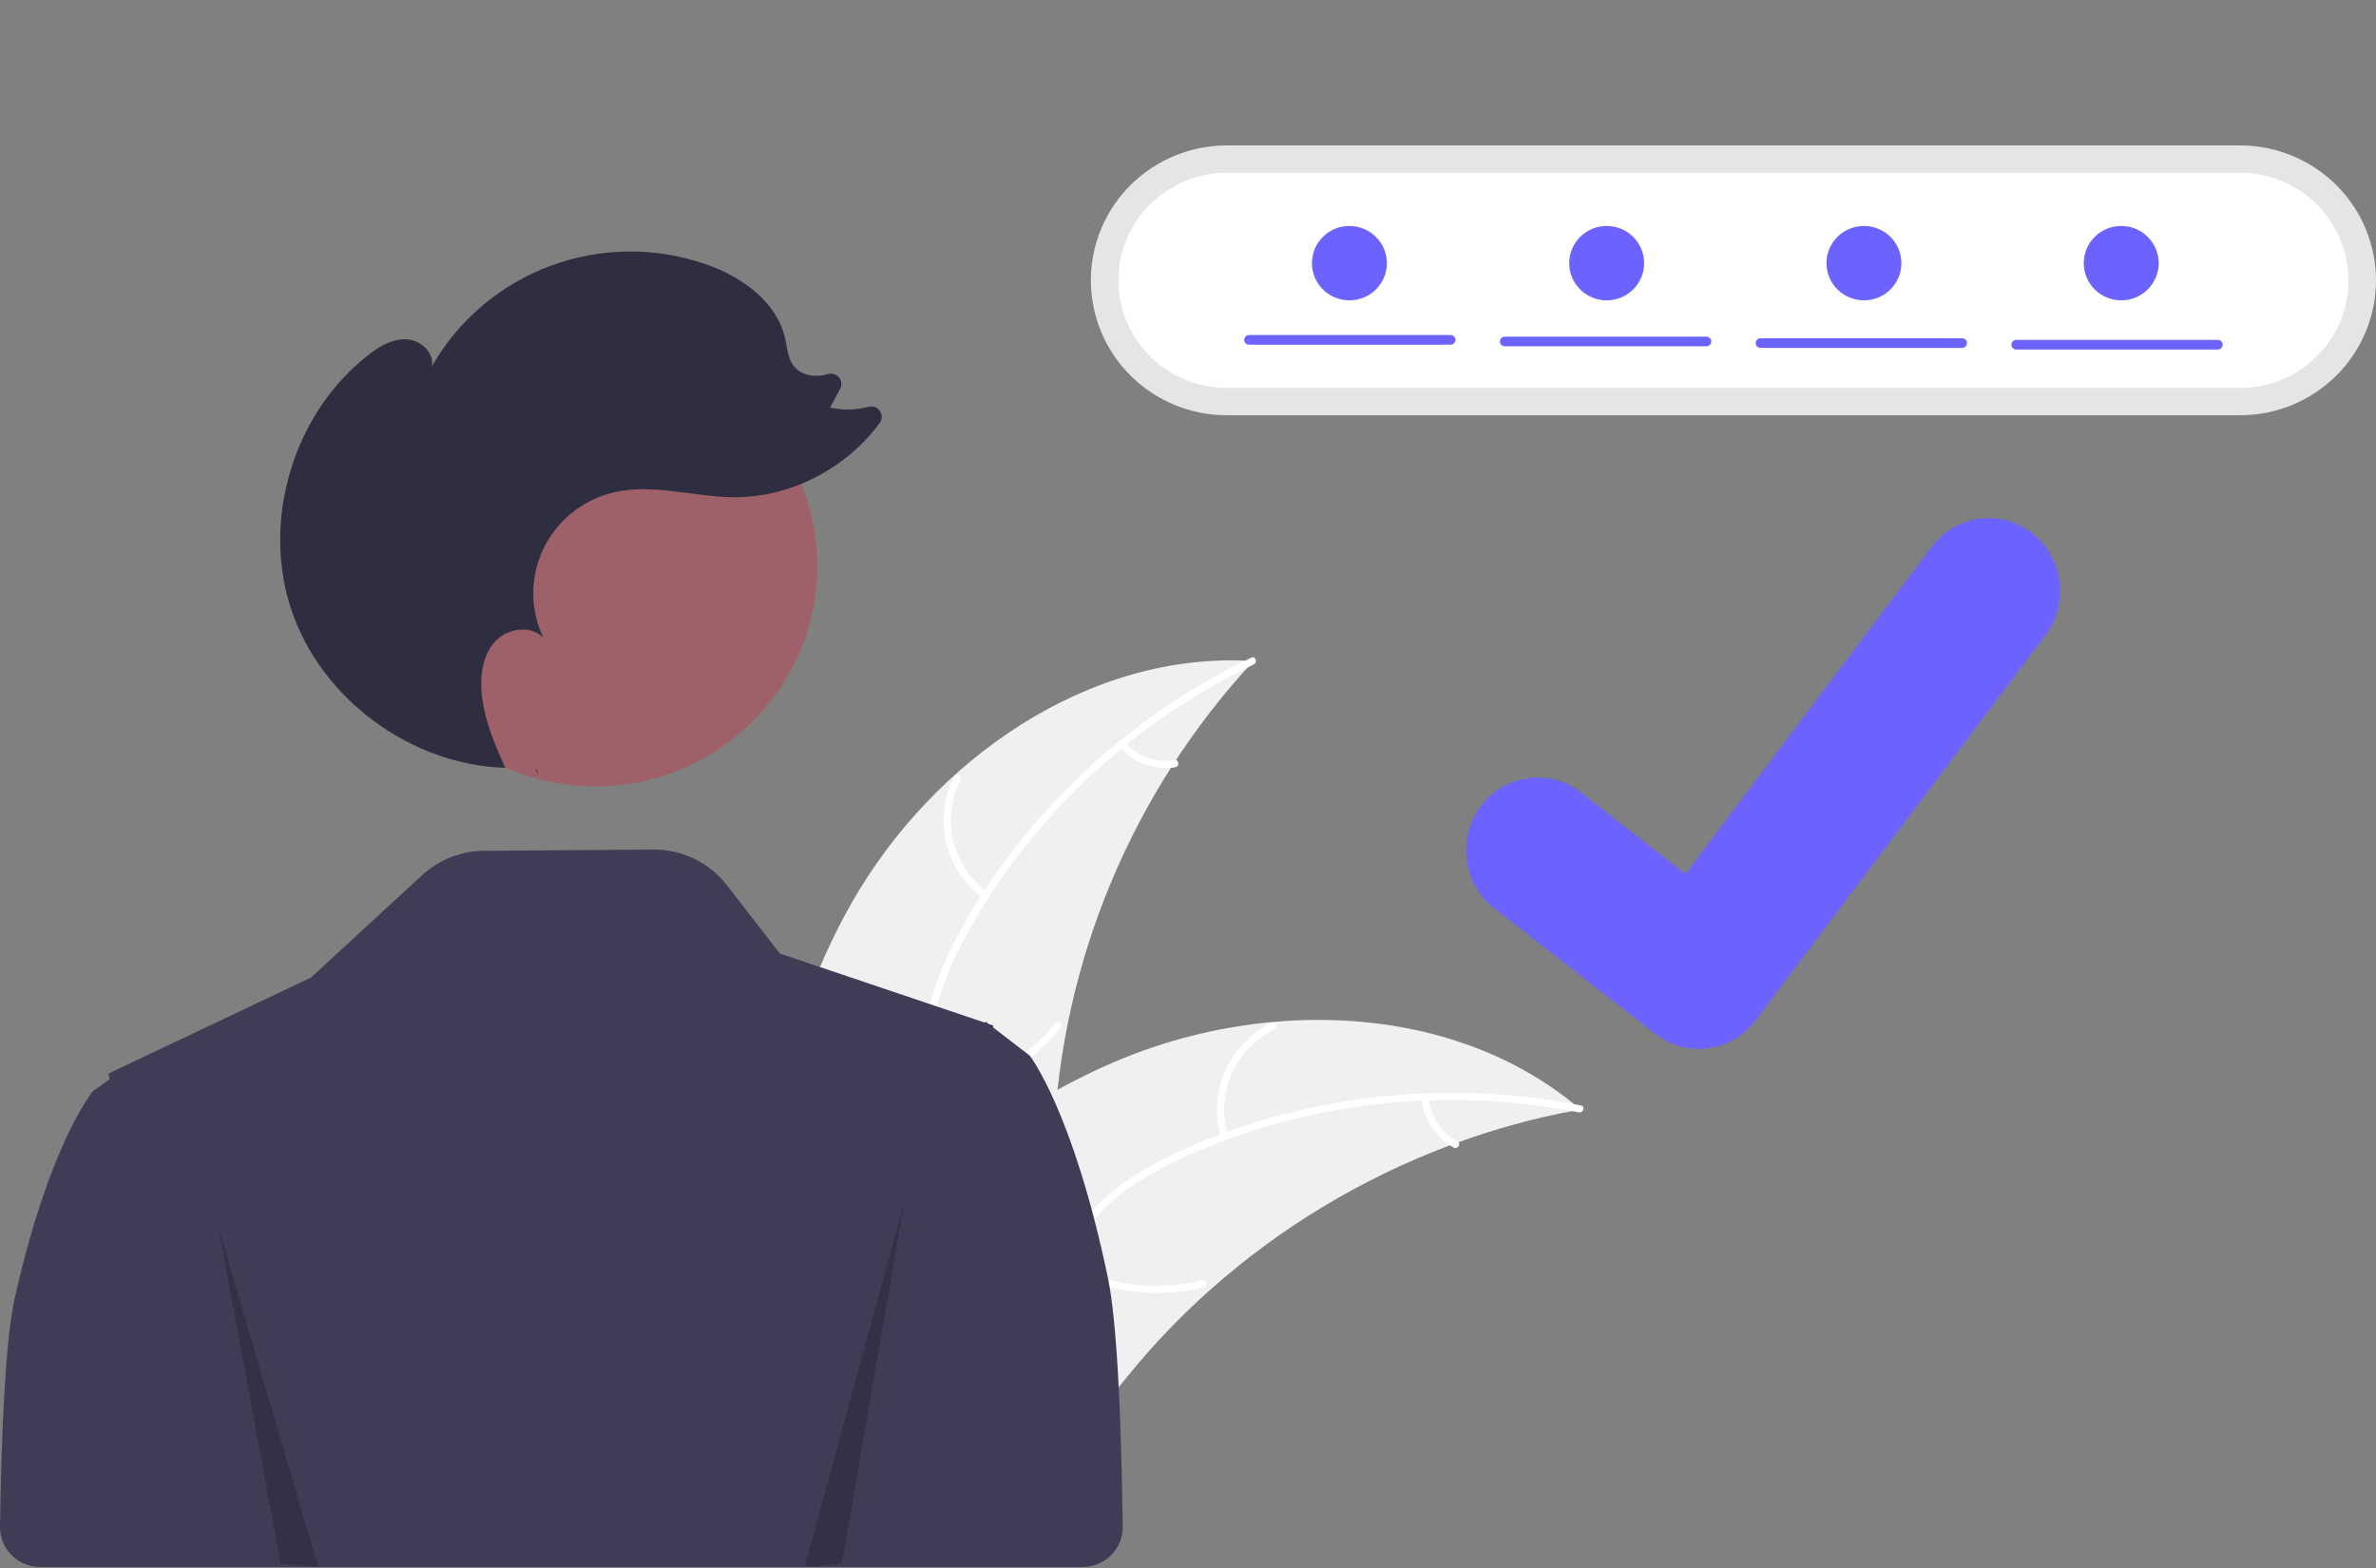 <svg width="200" height="132" viewBox="0 0 200 132" fill="none" xmlns="http://www.w3.org/2000/svg">
<rect x="0" y="0" width="200" height="132" fill="#808080" stroke="none"/>
<g clip-path="url(#clip0_943_47024)">
<path d="M71.741 75.918C78.595 63.952 91.669 54.764 105.509 55.649C95.3 66.667 89.347 80.914 88.703 95.869C88.476 101.638 88.828 108.077 84.969 112.396C82.568 115.084 78.898 116.386 75.289 116.659C71.68 116.932 68.073 116.285 64.512 115.64L63.648 115.903C63.319 102.143 64.887 87.885 71.741 75.918Z" fill="#F0F0F0"/>
<path d="M105.528 55.937C95.294 60.827 86.567 68.993 81.21 78.953C80.052 81.107 79.065 83.391 78.635 85.806C78.205 88.223 78.505 90.523 79.337 92.818C80.097 94.916 81.12 96.975 81.353 99.22C81.599 101.587 80.721 103.799 79.142 105.555C77.21 107.704 74.615 109.035 72.032 110.25C69.164 111.598 66.164 112.954 64.132 115.47C63.886 115.775 63.424 115.378 63.669 115.074C67.204 110.695 73.254 109.872 77.449 106.345C79.406 104.699 80.876 102.458 80.783 99.832C80.702 97.535 79.649 95.411 78.861 93.293C78.034 91.07 77.621 88.834 77.918 86.463C78.221 84.037 79.119 81.71 80.217 79.537C82.692 74.635 86.08 70.136 89.961 66.246C94.421 61.775 99.62 58.094 105.33 55.363C105.684 55.194 105.88 55.769 105.528 55.937Z" fill="white"/>
<path d="M82.78 75.624C81.211 74.486 80.1 72.831 79.647 70.954C79.195 69.079 79.428 67.104 80.307 65.383C80.486 65.035 81.038 65.295 80.859 65.643C80.038 67.244 79.821 69.084 80.246 70.83C80.671 72.576 81.712 74.113 83.179 75.165C83.498 75.394 83.096 75.852 82.78 75.624Z" fill="white"/>
<path d="M78.811 91.805C82.743 91.235 86.314 89.215 88.811 86.148C89.058 85.844 89.521 86.241 89.274 86.544C86.669 89.731 82.949 91.826 78.856 92.41C78.466 92.466 78.423 91.86 78.811 91.805Z" fill="white"/>
<path d="M94.724 62.522C95.239 63.088 95.887 63.519 96.61 63.775C97.334 64.031 98.11 64.105 98.87 63.989C99.259 63.929 99.301 64.534 98.915 64.594C98.075 64.718 97.218 64.635 96.418 64.354C95.617 64.073 94.899 63.602 94.325 62.981C94.266 62.928 94.229 62.853 94.224 62.774C94.218 62.694 94.242 62.616 94.293 62.554C94.346 62.493 94.421 62.456 94.502 62.45C94.583 62.444 94.662 62.47 94.724 62.522Z" fill="white"/>
<path d="M133.045 93.398C132.803 93.443 132.561 93.487 132.317 93.537C129.067 94.152 125.873 95.028 122.767 96.157C122.525 96.24 122.281 96.329 122.043 96.419C114.587 99.217 107.719 103.365 101.789 108.651C99.431 110.757 97.238 113.038 95.229 115.474C92.455 118.838 89.716 122.705 86.091 124.899C85.715 125.132 85.325 125.342 84.923 125.527L64.037 116.929C64 116.886 63.96 116.847 63.922 116.804L63.072 116.498C63.167 116.366 63.268 116.23 63.363 116.097C63.418 116.02 63.477 115.944 63.532 115.867C63.569 115.816 63.608 115.765 63.639 115.717C63.651 115.7 63.664 115.683 63.675 115.671C63.706 115.623 63.74 115.582 63.77 115.538C64.333 114.778 64.903 114.02 65.479 113.265C65.481 113.261 65.481 113.261 65.488 113.258C69.893 107.516 74.819 102.089 80.419 97.576C80.588 97.44 80.758 97.3 80.936 97.168C83.472 95.148 86.169 93.337 89.002 91.752C90.556 90.89 92.153 90.106 93.787 89.404C98.012 87.598 102.498 86.463 107.078 86.04C116.21 85.198 125.511 87.265 132.515 92.958C132.694 93.104 132.868 93.248 133.045 93.398Z" fill="#F0F0F0"/>
<path d="M132.889 93.642C121.751 91.431 109.829 92.737 99.509 97.488C97.278 98.515 95.105 99.75 93.297 101.421C91.487 103.094 90.332 105.11 89.603 107.439C88.938 109.569 88.505 111.824 87.329 113.755C86.09 115.792 84.047 117.034 81.721 117.493C78.875 118.054 75.996 117.566 73.196 116.992C70.088 116.355 66.87 115.645 63.722 116.44C63.34 116.537 63.212 115.943 63.593 115.847C69.071 114.463 74.4 117.421 79.89 117.111C82.451 116.967 84.984 116.056 86.503 113.903C87.832 112.021 88.28 109.696 88.935 107.534C89.623 105.264 90.65 103.232 92.325 101.517C94.039 99.762 96.168 98.44 98.363 97.361C103.313 94.926 108.747 93.358 114.206 92.571C120.479 91.667 126.862 91.834 133.079 93.065C133.464 93.142 133.271 93.718 132.889 93.642Z" fill="white"/>
<path d="M102.782 95.768C102.22 93.921 102.337 91.936 103.114 90.168C103.89 88.399 105.275 86.962 107.02 86.113C107.374 85.942 107.657 86.48 107.303 86.651C105.676 87.438 104.387 88.777 103.667 90.425C102.948 92.074 102.846 93.923 103.379 95.64C103.495 96.013 102.897 96.139 102.782 95.768Z" fill="white"/>
<path d="M89.799 106.314C93.284 108.208 97.36 108.729 101.215 107.773C101.597 107.678 101.725 108.271 101.344 108.366C97.331 109.354 93.09 108.803 89.468 106.824C89.123 106.635 89.456 106.127 89.799 106.314Z" fill="white"/>
<path d="M120.267 92.444C120.334 93.204 120.591 93.935 121.013 94.571C121.435 95.208 122.011 95.731 122.687 96.093C123.034 96.277 122.701 96.786 122.356 96.602C121.61 96.199 120.976 95.621 120.508 94.919C120.039 94.216 119.751 93.41 119.669 92.572C119.655 92.494 119.671 92.413 119.714 92.346C119.758 92.279 119.826 92.231 119.903 92.212C119.983 92.195 120.065 92.21 120.133 92.254C120.201 92.297 120.249 92.366 120.267 92.444Z" fill="white"/>
<path d="M93.26 107.583C90.335 93.547 86.678 88.867 86.678 88.867L85.281 87.792L83.602 86.497L83.61 86.33L83.211 86.196L83.118 86.124L82.964 86.007L82.94 86.033L82.888 86.087L75.287 83.522L65.643 80.271L61.178 74.511C60.45 73.573 59.514 72.814 58.442 72.295C57.37 71.776 56.192 71.511 54.999 71.52L40.738 71.624C38.809 71.639 36.956 72.368 35.542 73.67L26.169 82.299L11.563 89.222L11.538 89.198L11.385 89.307L9.128 90.378L9.221 90.859L7.824 91.859C7.824 91.859 4.168 96.214 1.243 109.275C0.499 112.598 0.133 119.727 0 128.512C-0.006 128.956 0.076 129.398 0.243 129.81C0.41 130.223 0.657 130.598 0.972 130.915C1.286 131.231 1.66 131.483 2.073 131.655C2.486 131.826 2.93 131.915 3.378 131.915H81.391L91.129 131.915C91.576 131.915 92.019 131.826 92.432 131.655C92.844 131.483 93.219 131.232 93.533 130.916C93.847 130.6 94.095 130.224 94.262 129.812C94.429 129.4 94.512 128.96 94.506 128.515C94.377 118.956 94.01 111.188 93.26 107.583Z" fill="#3F3D56"/>
<path d="M103.268 12.242C100.233 12.242 97.322 13.439 95.176 15.569C93.03 17.699 91.824 20.588 91.824 23.6C91.824 26.613 93.03 29.502 95.176 31.632C97.322 33.762 100.233 34.959 103.268 34.959H188.555C191.59 34.959 194.501 33.762 196.647 31.632C198.794 29.502 199.999 26.613 199.999 23.6C199.999 20.588 198.794 17.699 196.647 15.569C194.501 13.439 191.59 12.242 188.555 12.242H103.268Z" fill="#E5E5E5"/>
<path d="M103.269 14.539C100.848 14.539 98.526 15.493 96.814 17.192C95.102 18.892 94.141 21.196 94.141 23.599C94.141 26.001 95.102 28.306 96.814 30.005C98.526 31.704 100.848 32.658 103.269 32.658H188.555C190.976 32.658 193.298 31.704 195.01 30.005C196.722 28.306 197.684 26.001 197.684 23.599C197.684 21.196 196.722 18.892 195.01 17.192C193.298 15.493 190.976 14.539 188.555 14.539H103.269Z" fill="white"/>
<path d="M50.108 66.202C60.426 66.202 68.791 57.9 68.791 47.658C68.791 37.417 60.426 29.115 50.108 29.115C39.789 29.115 31.424 37.417 31.424 47.658C31.424 57.9 39.789 66.202 50.108 66.202Z" fill="#9E616A"/>
<path d="M45.328 65.295C45.249 65.121 45.169 64.945 45.09 64.769C45.12 64.77 45.151 64.775 45.181 64.776L45.328 65.295Z" fill="#2F2E41"/>
<path d="M30.905 29.959C31.851 29.211 32.955 28.522 34.163 28.561C35.371 28.6 36.596 29.683 36.346 30.856C38.565 26.957 42.097 23.957 46.323 22.385C50.548 20.812 55.196 20.767 59.452 22.258C62.455 23.309 65.399 25.413 66.089 28.498C66.266 29.29 66.304 30.158 66.802 30.801C67.431 31.612 68.633 31.796 69.622 31.51C69.632 31.507 69.642 31.505 69.652 31.502C69.819 31.445 70 31.439 70.17 31.485C70.341 31.532 70.493 31.628 70.608 31.761C70.723 31.894 70.795 32.059 70.815 32.233C70.834 32.407 70.801 32.583 70.719 32.738L69.869 34.311C70.94 34.548 72.053 34.524 73.113 34.242C73.289 34.197 73.475 34.206 73.645 34.269C73.816 34.333 73.963 34.447 74.065 34.596C74.168 34.745 74.221 34.922 74.219 35.103C74.216 35.283 74.157 35.459 74.049 35.605C71.248 39.422 66.567 41.887 61.791 41.858C58.396 41.838 54.967 40.677 51.663 41.452C50.385 41.751 49.19 42.331 48.167 43.149C47.145 43.966 46.319 45.001 45.752 46.176C45.184 47.352 44.889 48.639 44.888 49.942C44.887 51.245 45.18 52.532 45.745 53.709C44.73 52.607 42.769 52.868 41.73 53.948C40.692 55.029 40.423 56.641 40.528 58.13C40.688 60.408 41.587 62.554 42.535 64.643C34.587 64.395 27.07 58.862 24.54 51.378C21.999 43.862 24.662 34.903 30.905 29.959Z" fill="#2F2E41"/>
<path opacity="0.2" d="M18.391 103.346L23.631 131.643L26.775 131.915L18.391 103.346Z" fill="black"/>
<path opacity="0.2" d="M76.113 101.211L70.873 131.622L67.728 131.914L76.113 101.211Z" fill="black"/>
<path d="M122.107 29.017H105.138C105.084 29.017 105.031 29.007 104.981 28.986C104.931 28.966 104.886 28.936 104.847 28.899C104.809 28.861 104.779 28.816 104.758 28.767C104.737 28.717 104.727 28.664 104.727 28.611C104.727 28.557 104.737 28.504 104.758 28.455C104.779 28.405 104.809 28.361 104.847 28.323C104.886 28.285 104.931 28.255 104.981 28.235C105.031 28.215 105.084 28.205 105.138 28.205H122.107C122.215 28.206 122.318 28.249 122.394 28.325C122.47 28.401 122.513 28.504 122.513 28.611C122.513 28.718 122.47 28.821 122.394 28.897C122.318 28.973 122.215 29.016 122.107 29.017Z" fill="#6C63FF"/>
<path d="M143.634 29.151H126.665C126.612 29.152 126.558 29.142 126.508 29.121C126.458 29.101 126.413 29.071 126.375 29.034C126.336 28.996 126.306 28.951 126.285 28.901C126.265 28.852 126.254 28.799 126.254 28.746C126.254 28.692 126.265 28.639 126.285 28.59C126.306 28.54 126.336 28.495 126.375 28.458C126.413 28.42 126.458 28.39 126.508 28.37C126.558 28.35 126.612 28.34 126.665 28.34H143.634C143.688 28.34 143.742 28.35 143.792 28.37C143.841 28.39 143.887 28.42 143.925 28.458C143.963 28.495 143.994 28.54 144.014 28.59C144.035 28.639 144.046 28.692 144.046 28.746C144.046 28.799 144.035 28.852 144.014 28.901C143.994 28.951 143.963 28.996 143.925 29.034C143.887 29.071 143.841 29.101 143.792 29.121C143.742 29.142 143.688 29.152 143.634 29.151Z" fill="#6C63FF"/>
<path d="M165.16 29.288H148.191C148.083 29.287 147.98 29.244 147.904 29.168C147.828 29.092 147.785 28.989 147.785 28.882C147.785 28.775 147.828 28.672 147.904 28.596C147.98 28.52 148.083 28.477 148.191 28.477H165.16C165.214 28.476 165.267 28.486 165.317 28.507C165.367 28.527 165.413 28.557 165.451 28.594C165.489 28.632 165.519 28.677 165.54 28.726C165.561 28.776 165.571 28.829 165.571 28.882C165.571 28.936 165.561 28.989 165.54 29.038C165.519 29.088 165.489 29.133 165.451 29.17C165.413 29.208 165.367 29.238 165.317 29.258C165.267 29.278 165.214 29.288 165.16 29.288Z" fill="#6C63FF"/>
<path d="M186.685 29.423H169.717C169.609 29.422 169.505 29.379 169.429 29.303C169.353 29.227 169.311 29.124 169.311 29.017C169.311 28.91 169.353 28.807 169.429 28.731C169.505 28.655 169.609 28.612 169.717 28.611H186.685C186.793 28.612 186.897 28.655 186.973 28.731C187.049 28.807 187.091 28.91 187.091 29.017C187.091 29.124 187.049 29.227 186.973 29.303C186.897 29.379 186.793 29.422 186.685 29.423Z" fill="#6C63FF"/>
<path d="M113.585 25.284C115.327 25.284 116.739 23.882 116.739 22.154C116.739 20.425 115.327 19.023 113.585 19.023C111.844 19.023 110.432 20.425 110.432 22.154C110.432 23.882 111.844 25.284 113.585 25.284Z" fill="#6C63FF"/>
<path d="M135.242 25.284C136.983 25.284 138.395 23.882 138.395 22.154C138.395 20.425 136.983 19.023 135.242 19.023C133.5 19.023 132.088 20.425 132.088 22.154C132.088 23.882 133.5 25.284 135.242 25.284Z" fill="#6C63FF"/>
<path d="M156.898 25.284C158.64 25.284 160.052 23.882 160.052 22.154C160.052 20.425 158.64 19.023 156.898 19.023C155.156 19.023 153.744 20.425 153.744 22.154C153.744 23.882 155.156 25.284 156.898 25.284Z" fill="#6C63FF"/>
<path d="M178.554 25.284C180.296 25.284 181.708 23.882 181.708 22.154C181.708 20.425 180.296 19.023 178.554 19.023C176.812 19.023 175.4 20.425 175.4 22.154C175.4 23.882 176.812 25.284 178.554 25.284Z" fill="#6C63FF"/>
<path d="M142.977 88.298C141.679 88.3 140.416 87.873 139.378 87.08L139.314 87.031L125.763 76.46C125.136 75.97 124.609 75.359 124.213 74.662C123.817 73.965 123.56 73.195 123.456 72.396C123.353 71.598 123.404 70.786 123.608 70.008C123.812 69.23 124.165 68.5 124.646 67.861C125.127 67.221 125.726 66.685 126.411 66.281C127.095 65.878 127.851 65.616 128.635 65.51C129.418 65.405 130.215 65.457 130.979 65.665C131.743 65.873 132.459 66.232 133.086 66.722L141.864 73.579L162.606 46.019C163.087 45.38 163.687 44.843 164.371 44.44C165.056 44.037 165.812 43.775 166.595 43.67C167.379 43.565 168.176 43.617 168.939 43.826C169.703 44.034 170.419 44.393 171.047 44.883L170.918 45.062L171.05 44.886C172.315 45.877 173.144 47.339 173.352 48.951C173.561 50.564 173.134 52.194 172.164 53.486L147.766 85.904C147.202 86.651 146.477 87.256 145.646 87.671C144.815 88.086 143.902 88.301 142.977 88.298Z" fill="#6C63FF"/>
</g>
<defs>
<clipPath id="clip0_943_47024">
<rect width="200" height="131.915" fill="white"/>
</clipPath>
</defs>
</svg>
